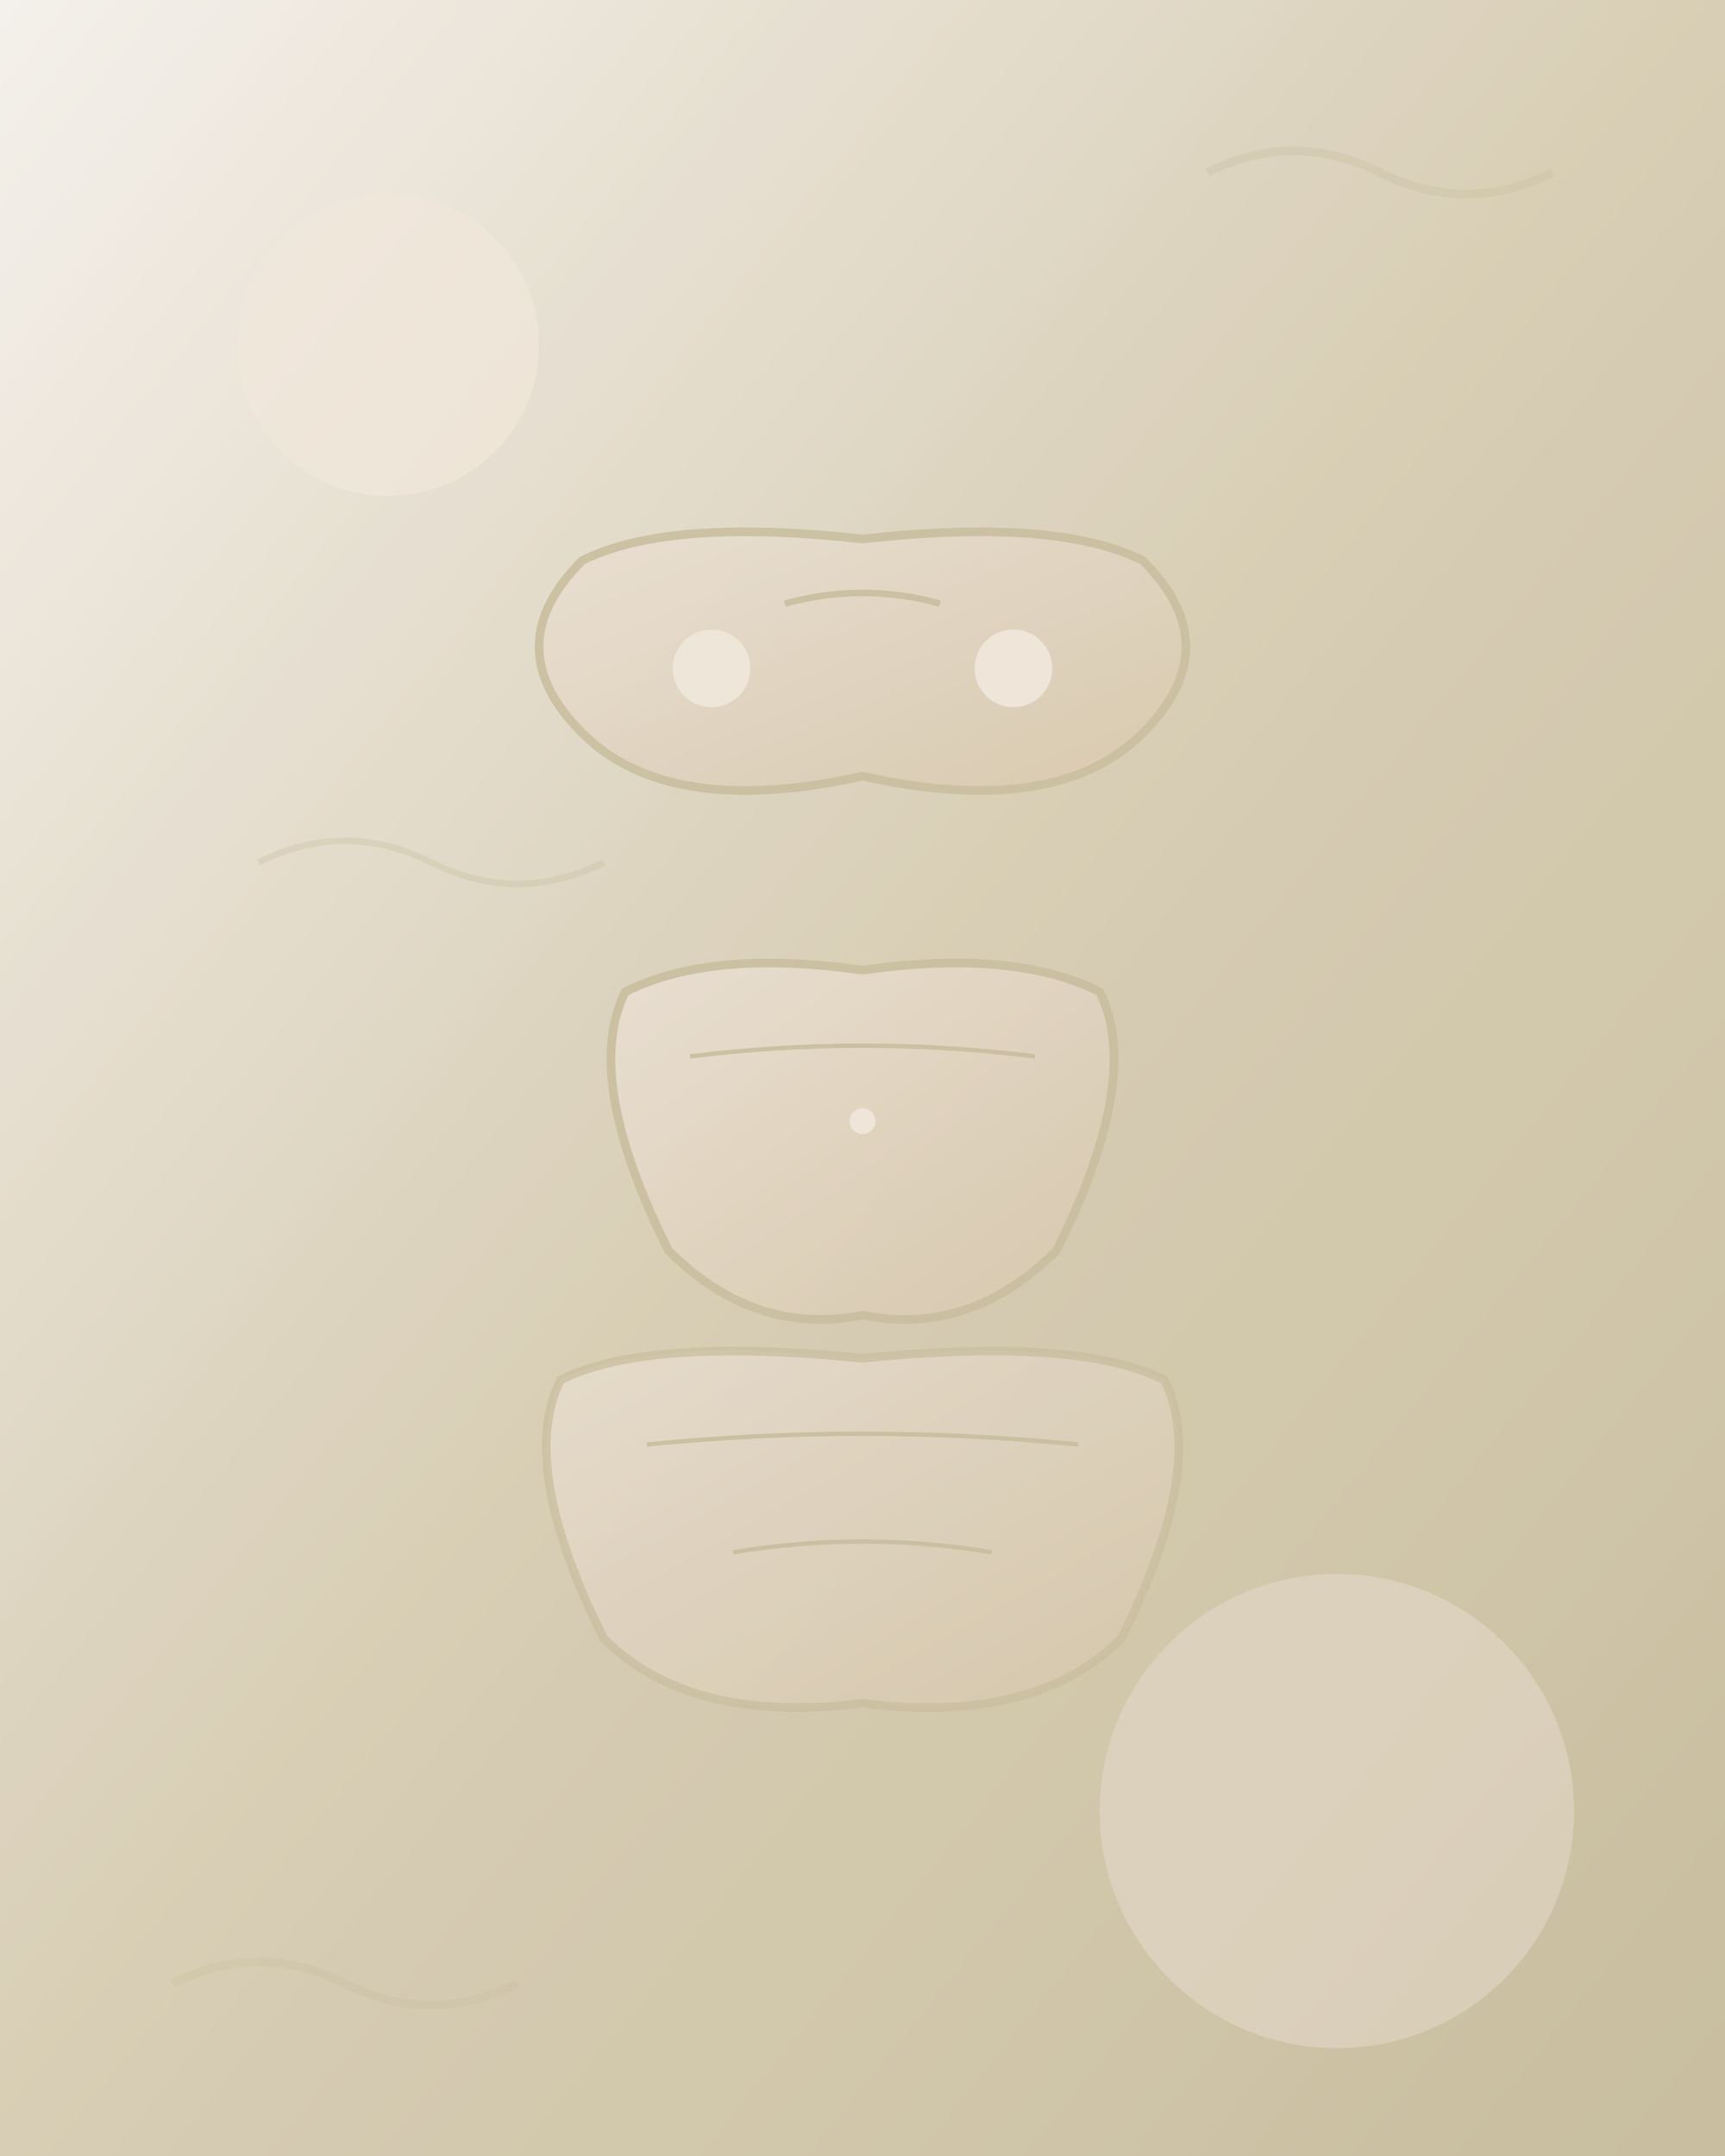 <svg width="400" height="500" viewBox="0 0 400 500" xmlns="http://www.w3.org/2000/svg">
  <rect x="0" y="0" width="400" height="500" fill="#333333" stroke="none"/>
  <defs>
    <linearGradient id="setsGradient" x1="0%" y1="0%" x2="100%" y2="100%">
      <stop offset="0%" style="stop-color:#f5f1ec;stop-opacity:1" />
      <stop offset="50%" style="stop-color:#d8ceb5;stop-opacity:1" />
      <stop offset="100%" style="stop-color:#c9be9f;stop-opacity:1" />
    </linearGradient>
    <linearGradient id="setLingerie" x1="0%" y1="0%" x2="100%" y2="100%">
      <stop offset="0%" style="stop-color:#ebe1d5;stop-opacity:1" />
      <stop offset="100%" style="stop-color:#d7c7ab;stop-opacity:1" />
    </linearGradient>
  </defs>
  
  <!-- Background -->
  <rect width="400" height="500" fill="url(#setsGradient)"/>
  
  <!-- Decorative elements -->
  <circle cx="90" cy="80" r="35" fill="#f2e8dc" opacity="0.7"/>
  <circle cx="310" cy="420" r="55" fill="#ebe1d5" opacity="0.5"/>
  
  <!-- Set illustration with multiple pieces -->
  <g transform="translate(200, 220)">
    <!-- Bra -->
    <path d="M-65,-90 Q-85,-70 -65,-50 Q-45,-30 0,-40 Q45,-30 65,-50 Q85,-70 65,-90 Q45,-100 0,-95 Q-45,-100 -65,-90 Z" 
          fill="url(#setLingerie)" stroke="#c9be9f" stroke-width="2"/>
    
    <!-- Bra details -->
    <circle cx="-35" cy="-65" r="9" fill="#f2e8dc"/>
    <circle cx="35" cy="-65" r="9" fill="#f2e8dc"/>
    <path d="M-18,-80 Q0,-85 18,-80" stroke="#c9be9f" stroke-width="1.5" fill="none"/>
    
    <!-- Panties -->
    <path d="M-55,10 Q-65,30 -45,70 Q-25,90 0,85 Q25,90 45,70 Q65,30 55,10 Q35,0 0,5 Q-35,0 -55,10 Z" 
          fill="url(#setLingerie)" stroke="#c9be9f" stroke-width="2"/>
    
    <!-- Panties details -->
    <path d="M-40,25 Q0,20 40,25" stroke="#c9be9f" stroke-width="1" fill="none"/>
    <circle cx="0" cy="40" r="3" fill="#f2e8dc"/>
    
    <!-- Additional piece - camisole/top -->
    <path d="M-70,100 Q-80,120 -60,160 Q-40,180 0,175 Q40,180 60,160 Q80,120 70,100 Q50,90 0,95 Q-50,90 -70,100 Z" 
          fill="url(#setLingerie)" stroke="#c9be9f" stroke-width="2" opacity="0.8"/>
    
    <!-- Camisole details -->
    <path d="M-50,115 Q0,110 50,115" stroke="#c9be9f" stroke-width="1" fill="none"/>
    <path d="M-30,140 Q0,135 30,140" stroke="#c9be9f" stroke-width="1" fill="none"/>
  </g>
  
  <!-- Decorative lace pattern -->
  <g opacity="0.4">
    <path d="M40,460 Q60,450 80,460 Q100,470 120,460" stroke="#c9be9f" stroke-width="2" fill="none"/>
    <path d="M280,40 Q300,30 320,40 Q340,50 360,40" stroke="#c9be9f" stroke-width="2" fill="none"/>
    <path d="M60,200 Q80,190 100,200 Q120,210 140,200" stroke="#c9be9f" stroke-width="1.5" fill="none"/>
  </g>
  
  <!-- Subtle texture -->
  <rect width="400" height="500" fill="url(#setsGradient)" opacity="0.1"/>
</svg>